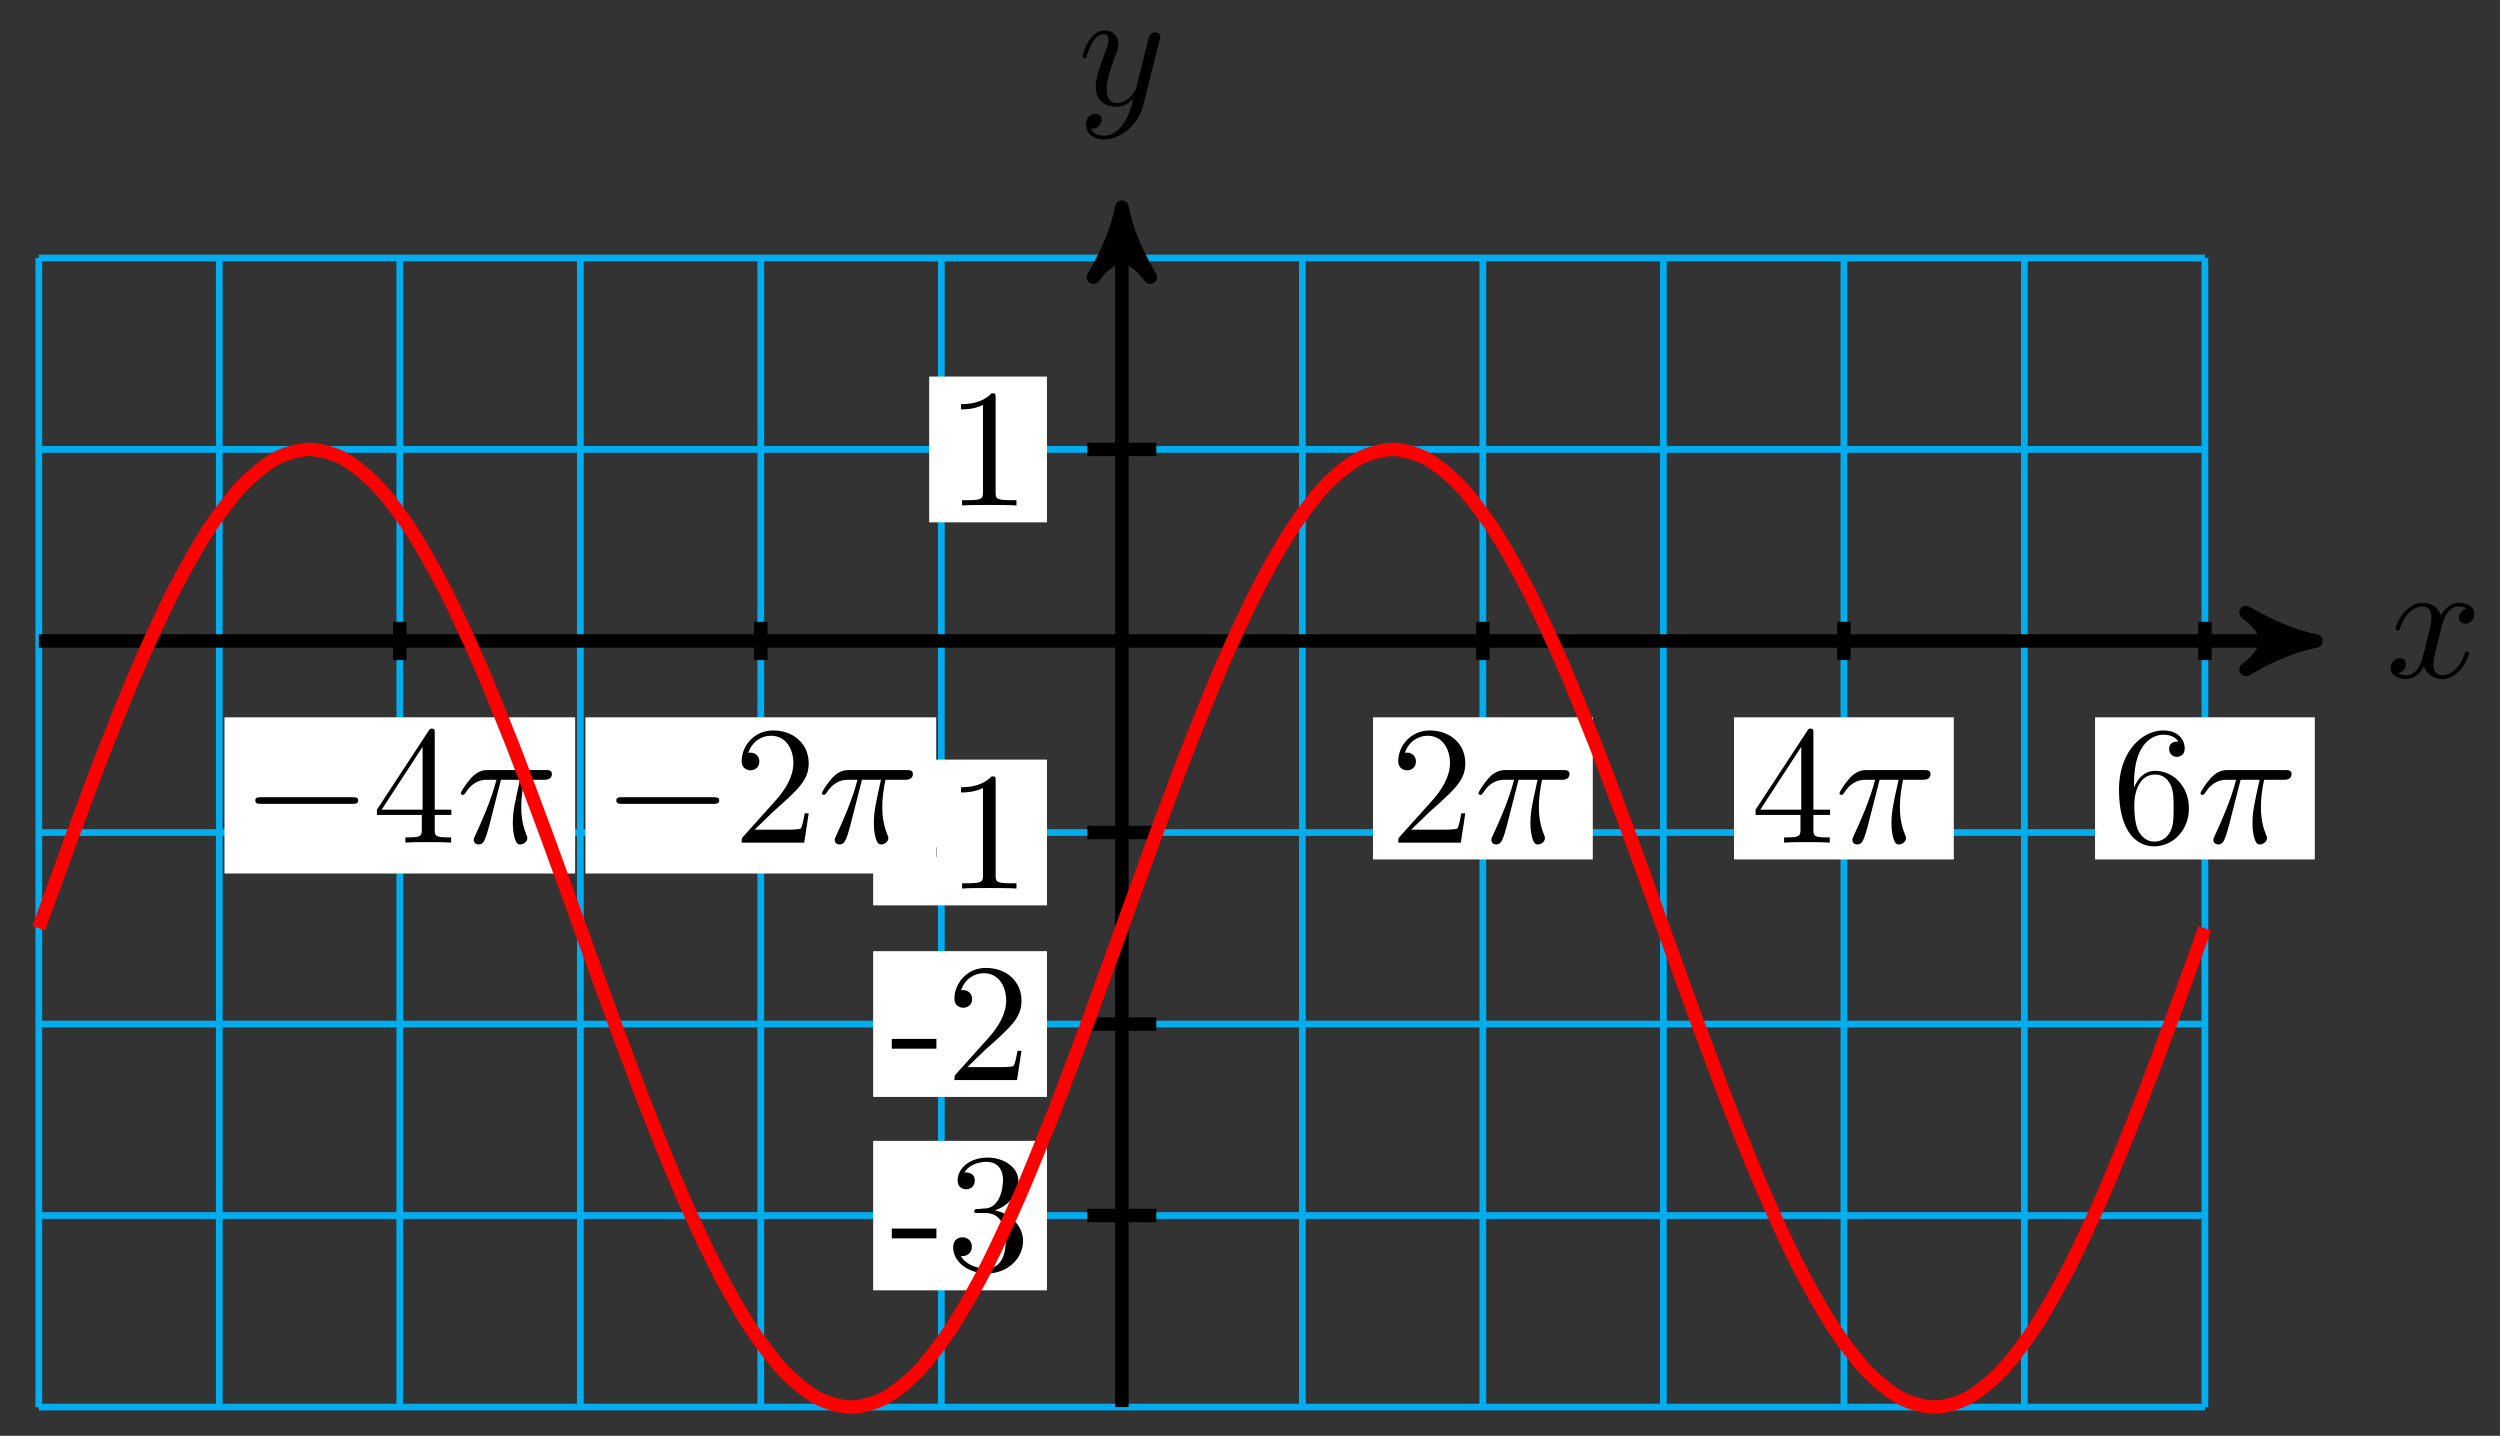 <?xml version="1.0" encoding="UTF-8"?>
<svg xmlns="http://www.w3.org/2000/svg" xmlns:xlink="http://www.w3.org/1999/xlink" width="148pt" height="85pt" viewBox="0 0 148 85" version="1.1">
<rect x="0" y="0" width="148" height="85" fill="#333333" stroke="none"/>
<defs>
<g>
<symbol overflow="visible" id="glyph0-0">
<path style="stroke:none;" d=""/>
</symbol>
<symbol overflow="visible" id="glyph0-1">
<path style="stroke:none;" d="M 3.328 -3.016 C 3.391 -3.266 3.625 -4.188 4.312 -4.188 C 4.359 -4.188 4.609 -4.188 4.812 -4.062 C 4.531 -4 4.344 -3.766 4.344 -3.516 C 4.344 -3.359 4.453 -3.172 4.719 -3.172 C 4.938 -3.172 5.25 -3.344 5.25 -3.75 C 5.25 -4.266 4.672 -4.406 4.328 -4.406 C 3.75 -4.406 3.406 -3.875 3.281 -3.656 C 3.031 -4.312 2.5 -4.406 2.203 -4.406 C 1.172 -4.406 0.594 -3.125 0.594 -2.875 C 0.594 -2.766 0.703 -2.766 0.719 -2.766 C 0.797 -2.766 0.828 -2.797 0.844 -2.875 C 1.188 -3.938 1.844 -4.188 2.188 -4.188 C 2.375 -4.188 2.719 -4.094 2.719 -3.516 C 2.719 -3.203 2.547 -2.547 2.188 -1.141 C 2.031 -0.531 1.672 -0.109 1.234 -0.109 C 1.172 -0.109 0.953 -0.109 0.734 -0.234 C 0.984 -0.297 1.203 -0.5 1.203 -0.781 C 1.203 -1.047 0.984 -1.125 0.844 -1.125 C 0.531 -1.125 0.297 -0.875 0.297 -0.547 C 0.297 -0.094 0.781 0.109 1.219 0.109 C 1.891 0.109 2.25 -0.594 2.266 -0.641 C 2.391 -0.281 2.75 0.109 3.344 0.109 C 4.375 0.109 4.938 -1.172 4.938 -1.422 C 4.938 -1.531 4.859 -1.531 4.828 -1.531 C 4.734 -1.531 4.719 -1.484 4.688 -1.422 C 4.359 -0.344 3.688 -0.109 3.375 -0.109 C 2.984 -0.109 2.828 -0.422 2.828 -0.766 C 2.828 -0.984 2.875 -1.203 2.984 -1.641 Z M 3.328 -3.016 "/>
</symbol>
<symbol overflow="visible" id="glyph0-2">
<path style="stroke:none;" d="M 4.844 -3.797 C 4.891 -3.938 4.891 -3.953 4.891 -4.031 C 4.891 -4.203 4.75 -4.297 4.594 -4.297 C 4.5 -4.297 4.344 -4.234 4.25 -4.094 C 4.234 -4.031 4.141 -3.734 4.109 -3.547 C 4.031 -3.297 3.969 -3.016 3.906 -2.75 L 3.453 -0.953 C 3.422 -0.812 2.984 -0.109 2.328 -0.109 C 1.828 -0.109 1.719 -0.547 1.719 -0.922 C 1.719 -1.375 1.891 -2 2.219 -2.875 C 2.375 -3.281 2.422 -3.391 2.422 -3.594 C 2.422 -4.031 2.109 -4.406 1.609 -4.406 C 0.656 -4.406 0.297 -2.953 0.297 -2.875 C 0.297 -2.766 0.391 -2.766 0.406 -2.766 C 0.516 -2.766 0.516 -2.797 0.562 -2.953 C 0.844 -3.891 1.234 -4.188 1.578 -4.188 C 1.656 -4.188 1.828 -4.188 1.828 -3.875 C 1.828 -3.625 1.719 -3.359 1.656 -3.172 C 1.25 -2.109 1.078 -1.547 1.078 -1.078 C 1.078 -0.188 1.703 0.109 2.297 0.109 C 2.688 0.109 3.016 -0.062 3.297 -0.344 C 3.172 0.172 3.047 0.672 2.656 1.203 C 2.391 1.531 2.016 1.828 1.562 1.828 C 1.422 1.828 0.969 1.797 0.797 1.406 C 0.953 1.406 1.094 1.406 1.219 1.281 C 1.328 1.203 1.422 1.062 1.422 0.875 C 1.422 0.562 1.156 0.531 1.062 0.531 C 0.828 0.531 0.5 0.688 0.5 1.172 C 0.5 1.672 0.938 2.047 1.562 2.047 C 2.578 2.047 3.609 1.141 3.891 0.016 Z M 4.844 -3.797 "/>
</symbol>
<symbol overflow="visible" id="glyph0-3">
<path style="stroke:none;" d="M 2.641 -3.719 L 3.766 -3.719 C 3.438 -2.25 3.344 -1.812 3.344 -1.141 C 3.344 -1 3.344 -0.734 3.422 -0.391 C 3.531 0.047 3.641 0.109 3.781 0.109 C 3.984 0.109 4.203 -0.062 4.203 -0.266 C 4.203 -0.328 4.203 -0.344 4.141 -0.484 C 3.844 -1.203 3.844 -1.859 3.844 -2.141 C 3.844 -2.656 3.922 -3.203 4.031 -3.719 L 5.156 -3.719 C 5.297 -3.719 5.656 -3.719 5.656 -4.062 C 5.656 -4.297 5.438 -4.297 5.25 -4.297 L 1.906 -4.297 C 1.688 -4.297 1.312 -4.297 0.875 -3.828 C 0.531 -3.438 0.266 -2.984 0.266 -2.938 C 0.266 -2.922 0.266 -2.828 0.391 -2.828 C 0.469 -2.828 0.484 -2.875 0.547 -2.953 C 1.031 -3.719 1.609 -3.719 1.812 -3.719 L 2.375 -3.719 C 2.062 -2.516 1.531 -1.312 1.109 -0.406 C 1.031 -0.25 1.031 -0.234 1.031 -0.156 C 1.031 0.031 1.188 0.109 1.312 0.109 C 1.609 0.109 1.688 -0.172 1.812 -0.531 C 1.953 -1 1.953 -1.016 2.078 -1.516 Z M 2.641 -3.719 "/>
</symbol>
<symbol overflow="visible" id="glyph1-0">
<path style="stroke:none;" d=""/>
</symbol>
<symbol overflow="visible" id="glyph1-1">
<path style="stroke:none;" d="M 2.75 -1.859 L 2.75 -2.438 L 0.109 -2.438 L 0.109 -1.859 Z M 2.75 -1.859 "/>
</symbol>
<symbol overflow="visible" id="glyph1-2">
<path style="stroke:none;" d="M 4.562 -1.703 C 4.562 -2.516 3.922 -3.297 2.891 -3.516 C 3.703 -3.781 4.281 -4.469 4.281 -5.266 C 4.281 -6.078 3.406 -6.641 2.453 -6.641 C 1.453 -6.641 0.688 -6.047 0.688 -5.281 C 0.688 -4.953 0.906 -4.766 1.203 -4.766 C 1.5 -4.766 1.703 -4.984 1.703 -5.281 C 1.703 -5.766 1.234 -5.766 1.094 -5.766 C 1.391 -6.266 2.047 -6.391 2.406 -6.391 C 2.828 -6.391 3.375 -6.172 3.375 -5.281 C 3.375 -5.156 3.344 -4.578 3.094 -4.141 C 2.797 -3.656 2.453 -3.625 2.203 -3.625 C 2.125 -3.609 1.891 -3.594 1.812 -3.594 C 1.734 -3.578 1.672 -3.562 1.672 -3.469 C 1.672 -3.359 1.734 -3.359 1.906 -3.359 L 2.344 -3.359 C 3.156 -3.359 3.531 -2.688 3.531 -1.703 C 3.531 -0.344 2.844 -0.062 2.406 -0.062 C 1.969 -0.062 1.219 -0.234 0.875 -0.812 C 1.219 -0.766 1.531 -0.984 1.531 -1.359 C 1.531 -1.719 1.266 -1.922 0.984 -1.922 C 0.734 -1.922 0.422 -1.781 0.422 -1.344 C 0.422 -0.438 1.344 0.219 2.438 0.219 C 3.656 0.219 4.562 -0.688 4.562 -1.703 Z M 4.562 -1.703 "/>
</symbol>
<symbol overflow="visible" id="glyph1-3">
<path style="stroke:none;" d="M 4.469 -1.734 L 4.234 -1.734 C 4.172 -1.438 4.109 -1 4 -0.844 C 3.938 -0.766 3.281 -0.766 3.062 -0.766 L 1.266 -0.766 L 2.328 -1.797 C 3.875 -3.172 4.469 -3.703 4.469 -4.703 C 4.469 -5.844 3.578 -6.641 2.359 -6.641 C 1.234 -6.641 0.5 -5.719 0.5 -4.828 C 0.5 -4.281 1 -4.281 1.031 -4.281 C 1.203 -4.281 1.547 -4.391 1.547 -4.812 C 1.547 -5.062 1.359 -5.328 1.016 -5.328 C 0.938 -5.328 0.922 -5.328 0.891 -5.312 C 1.109 -5.969 1.656 -6.328 2.234 -6.328 C 3.141 -6.328 3.562 -5.516 3.562 -4.703 C 3.562 -3.906 3.078 -3.125 2.516 -2.5 L 0.609 -0.375 C 0.5 -0.266 0.5 -0.234 0.5 0 L 4.203 0 Z M 4.469 -1.734 "/>
</symbol>
<symbol overflow="visible" id="glyph1-4">
<path style="stroke:none;" d="M 4.172 0 L 4.172 -0.312 L 3.859 -0.312 C 2.953 -0.312 2.938 -0.422 2.938 -0.781 L 2.938 -6.375 C 2.938 -6.625 2.938 -6.641 2.703 -6.641 C 2.078 -6 1.203 -6 0.891 -6 L 0.891 -5.688 C 1.094 -5.688 1.672 -5.688 2.188 -5.953 L 2.188 -0.781 C 2.188 -0.422 2.156 -0.312 1.266 -0.312 L 0.953 -0.312 L 0.953 0 C 1.297 -0.031 2.156 -0.031 2.562 -0.031 C 2.953 -0.031 3.828 -0.031 4.172 0 Z M 4.172 0 "/>
</symbol>
<symbol overflow="visible" id="glyph2-0">
<path style="stroke:none;" d=""/>
</symbol>
<symbol overflow="visible" id="glyph2-1">
<path style="stroke:none;" d="M 6.562 -2.297 C 6.734 -2.297 6.922 -2.297 6.922 -2.5 C 6.922 -2.688 6.734 -2.688 6.562 -2.688 L 1.172 -2.688 C 1 -2.688 0.828 -2.688 0.828 -2.5 C 0.828 -2.297 1 -2.297 1.172 -2.297 Z M 6.562 -2.297 "/>
</symbol>
<symbol overflow="visible" id="glyph3-0">
<path style="stroke:none;" d=""/>
</symbol>
<symbol overflow="visible" id="glyph3-1">
<path style="stroke:none;" d="M 2.938 -1.641 L 2.938 -0.781 C 2.938 -0.422 2.906 -0.312 2.172 -0.312 L 1.969 -0.312 L 1.969 0 C 2.375 -0.031 2.891 -0.031 3.312 -0.031 C 3.734 -0.031 4.25 -0.031 4.672 0 L 4.672 -0.312 L 4.453 -0.312 C 3.719 -0.312 3.703 -0.422 3.703 -0.781 L 3.703 -1.641 L 4.688 -1.641 L 4.688 -1.953 L 3.703 -1.953 L 3.703 -6.484 C 3.703 -6.688 3.703 -6.75 3.531 -6.75 C 3.453 -6.75 3.422 -6.75 3.344 -6.625 L 0.281 -1.953 L 0.281 -1.641 Z M 2.984 -1.953 L 0.562 -1.953 L 2.984 -5.672 Z M 2.984 -1.953 "/>
</symbol>
<symbol overflow="visible" id="glyph3-2">
<path style="stroke:none;" d="M 1.266 -0.766 L 2.328 -1.797 C 3.875 -3.172 4.469 -3.703 4.469 -4.703 C 4.469 -5.844 3.578 -6.641 2.359 -6.641 C 1.234 -6.641 0.5 -5.719 0.5 -4.828 C 0.5 -4.281 1 -4.281 1.031 -4.281 C 1.203 -4.281 1.547 -4.391 1.547 -4.812 C 1.547 -5.062 1.359 -5.328 1.016 -5.328 C 0.938 -5.328 0.922 -5.328 0.891 -5.312 C 1.109 -5.969 1.656 -6.328 2.234 -6.328 C 3.141 -6.328 3.562 -5.516 3.562 -4.703 C 3.562 -3.906 3.078 -3.125 2.516 -2.5 L 0.609 -0.375 C 0.5 -0.266 0.5 -0.234 0.5 0 L 4.203 0 L 4.469 -1.734 L 4.234 -1.734 C 4.172 -1.438 4.109 -1 4 -0.844 C 3.938 -0.766 3.281 -0.766 3.062 -0.766 Z M 1.266 -0.766 "/>
</symbol>
<symbol overflow="visible" id="glyph3-3">
<path style="stroke:none;" d="M 1.312 -3.266 L 1.312 -3.516 C 1.312 -6.031 2.547 -6.391 3.062 -6.391 C 3.297 -6.391 3.719 -6.328 3.938 -5.984 C 3.781 -5.984 3.391 -5.984 3.391 -5.547 C 3.391 -5.234 3.625 -5.078 3.844 -5.078 C 4 -5.078 4.312 -5.172 4.312 -5.562 C 4.312 -6.156 3.875 -6.641 3.047 -6.641 C 1.766 -6.641 0.422 -5.359 0.422 -3.156 C 0.422 -0.484 1.578 0.219 2.5 0.219 C 3.609 0.219 4.562 -0.719 4.562 -2.031 C 4.562 -3.297 3.672 -4.25 2.562 -4.25 C 1.891 -4.25 1.516 -3.75 1.312 -3.266 Z M 2.5 -0.062 C 1.875 -0.062 1.578 -0.656 1.516 -0.812 C 1.328 -1.281 1.328 -2.078 1.328 -2.25 C 1.328 -3.031 1.656 -4.031 2.547 -4.031 C 2.719 -4.031 3.172 -4.031 3.484 -3.406 C 3.656 -3.047 3.656 -2.531 3.656 -2.047 C 3.656 -1.562 3.656 -1.062 3.484 -0.703 C 3.188 -0.109 2.734 -0.062 2.5 -0.062 Z M 2.5 -0.062 "/>
</symbol>
</g>
</defs>
<g id="surface1">
<path style="fill:none;stroke-width:0.399;stroke-linecap:butt;stroke-linejoin:miter;stroke:rgb(0%,67.839%,93.729%);stroke-opacity:1;stroke-miterlimit:10;" d="M -64.115 -45.354 L 64.116 -45.354 M -64.115 -34.015 L 64.116 -34.015 M -64.115 -22.679 L 64.116 -22.679 M -64.115 -11.339 L 64.116 -11.339 M -64.115 0 L 64.116 0 M -64.115 11.34 L 64.116 11.34 M -64.115 22.672 L 64.116 22.672 M -64.115 -45.354 L -64.115 22.676 M -53.431 -45.354 L -53.431 22.676 M -42.744 -45.354 L -42.744 22.676 M -32.057 -45.354 L -32.057 22.676 M -21.374 -45.354 L -21.374 22.676 M -10.687 -45.354 L -10.687 22.676 M 0.001 -45.354 L 0.001 22.676 M 10.688 -45.354 L 10.688 22.676 M 21.371 -45.354 L 21.371 22.676 M 32.058 -45.354 L 32.058 22.676 M 42.745 -45.354 L 42.745 22.676 M 53.429 -45.354 L 53.429 22.676 M 64.116 -45.354 L 64.116 22.676 " transform="matrix(1,0,0,-1,66.413,37.945)"/>
<path style="fill:none;stroke-width:0.797;stroke-linecap:butt;stroke-linejoin:miter;stroke:rgb(0%,0%,0%);stroke-opacity:1;stroke-miterlimit:10;" d="M -64.115 0 L 69.655 0 " transform="matrix(1,0,0,-1,66.413,37.945)"/>
<path style="fill-rule:nonzero;fill:rgb(0%,0%,0%);fill-opacity:1;stroke-width:0.797;stroke-linecap:butt;stroke-linejoin:round;stroke:rgb(0%,0%,0%);stroke-opacity:1;stroke-miterlimit:10;" d="M 1.038 0 C -0.259 0.258 -1.552 0.778 -3.107 1.684 C -1.552 0.52 -1.552 -0.519 -3.107 -1.683 C -1.552 -0.777 -0.259 -0.258 1.038 0 Z M 1.038 0 " transform="matrix(1,0,0,-1,136.072,37.945)"/>
<g style="fill:rgb(0%,0%,0%);fill-opacity:1;">
  <use xlink:href="#glyph0-1" x="141.226" y="40.091"/>
</g>
<path style="fill:none;stroke-width:0.797;stroke-linecap:butt;stroke-linejoin:miter;stroke:rgb(0%,0%,0%);stroke-opacity:1;stroke-miterlimit:10;" d="M 0.001 -45.354 L 0.001 24.644 " transform="matrix(1,0,0,-1,66.413,37.945)"/>
<path style="fill-rule:nonzero;fill:rgb(0%,0%,0%);fill-opacity:1;stroke-width:0.797;stroke-linecap:butt;stroke-linejoin:round;stroke:rgb(0%,0%,0%);stroke-opacity:1;stroke-miterlimit:10;" d="M 1.035 -0.001 C -0.258 0.257 -1.555 0.777 -3.109 1.683 C -1.555 0.519 -1.555 -0.516 -3.109 -1.684 C -1.555 -0.778 -0.258 -0.258 1.035 -0.001 Z M 1.035 -0.001 " transform="matrix(0,-1,-1,0,66.413,13.301)"/>
<g style="fill:rgb(0%,0%,0%);fill-opacity:1;">
  <use xlink:href="#glyph0-2" x="63.792" y="6.21"/>
</g>
<path style="fill:none;stroke-width:0.797;stroke-linecap:butt;stroke-linejoin:miter;stroke:rgb(0%,0%,0%);stroke-opacity:1;stroke-miterlimit:10;" d="M 2.04 -34.015 L -2.042 -34.015 " transform="matrix(1,0,0,-1,66.413,37.945)"/>
<path style=" stroke:none;fill-rule:nonzero;fill:rgb(100%,100%,100%);fill-opacity:1;" d="M 51.691 76.387 L 61.98 76.387 L 61.98 67.539 L 51.691 67.539 Z M 51.691 76.387 "/>
<g style="fill:rgb(0%,0%,0%);fill-opacity:1;">
  <use xlink:href="#glyph1-1" x="52.686" y="75.17"/>
  <use xlink:href="#glyph1-2" x="56.004" y="75.17"/>
</g>
<path style="fill:none;stroke-width:0.797;stroke-linecap:butt;stroke-linejoin:miter;stroke:rgb(0%,0%,0%);stroke-opacity:1;stroke-miterlimit:10;" d="M 2.04 -22.679 L -2.042 -22.679 " transform="matrix(1,0,0,-1,66.413,37.945)"/>
<path style=" stroke:none;fill-rule:nonzero;fill:rgb(100%,100%,100%);fill-opacity:1;" d="M 51.691 64.938 L 61.98 64.938 L 61.98 56.309 L 51.691 56.309 Z M 51.691 64.938 "/>
<g style="fill:rgb(0%,0%,0%);fill-opacity:1;">
  <use xlink:href="#glyph1-1" x="52.686" y="63.941"/>
  <use xlink:href="#glyph1-3" x="56.004" y="63.941"/>
</g>
<path style="fill:none;stroke-width:0.797;stroke-linecap:butt;stroke-linejoin:miter;stroke:rgb(0%,0%,0%);stroke-opacity:1;stroke-miterlimit:10;" d="M 2.04 -11.339 L -2.042 -11.339 " transform="matrix(1,0,0,-1,66.413,37.945)"/>
<path style=" stroke:none;fill-rule:nonzero;fill:rgb(100%,100%,100%);fill-opacity:1;" d="M 51.691 53.598 L 61.98 53.598 L 61.98 44.969 L 51.691 44.969 Z M 51.691 53.598 "/>
<g style="fill:rgb(0%,0%,0%);fill-opacity:1;">
  <use xlink:href="#glyph1-1" x="52.686" y="52.602"/>
  <use xlink:href="#glyph1-4" x="56.004" y="52.602"/>
</g>
<path style="fill:none;stroke-width:0.797;stroke-linecap:butt;stroke-linejoin:miter;stroke:rgb(0%,0%,0%);stroke-opacity:1;stroke-miterlimit:10;" d="M 2.04 11.34 L -2.042 11.34 " transform="matrix(1,0,0,-1,66.413,37.945)"/>
<path style=" stroke:none;fill-rule:nonzero;fill:rgb(100%,100%,100%);fill-opacity:1;" d="M 55.008 30.922 L 61.98 30.922 L 61.98 22.293 L 55.008 22.293 Z M 55.008 30.922 "/>
<g style="fill:rgb(0%,0%,0%);fill-opacity:1;">
  <use xlink:href="#glyph1-4" x="56.003" y="29.924"/>
</g>
<path style="fill:none;stroke-width:0.797;stroke-linecap:butt;stroke-linejoin:miter;stroke:rgb(0%,0%,0%);stroke-opacity:1;stroke-miterlimit:10;" d="M -42.744 1.133 L -42.744 -1.133 " transform="matrix(1,0,0,-1,66.413,37.945)"/>
<path style=" stroke:none;fill-rule:nonzero;fill:rgb(100%,100%,100%);fill-opacity:1;" d="M 13.289 51.711 L 34.047 51.711 L 34.047 42.465 L 13.289 42.465 Z M 13.289 51.711 "/>
<g style="fill:rgb(0%,0%,0%);fill-opacity:1;">
  <use xlink:href="#glyph2-1" x="14.285" y="49.884"/>
</g>
<g style="fill:rgb(0%,0%,0%);fill-opacity:1;">
  <use xlink:href="#glyph3-1" x="22.033" y="49.884"/>
</g>
<g style="fill:rgb(0%,0%,0%);fill-opacity:1;">
  <use xlink:href="#glyph0-3" x="27.015" y="49.884"/>
</g>
<path style="fill:none;stroke-width:0.797;stroke-linecap:butt;stroke-linejoin:miter;stroke:rgb(0%,0%,0%);stroke-opacity:1;stroke-miterlimit:10;" d="M -21.374 1.133 L -21.374 -1.133 " transform="matrix(1,0,0,-1,66.413,37.945)"/>
<path style=" stroke:none;fill-rule:nonzero;fill:rgb(100%,100%,100%);fill-opacity:1;" d="M 34.66 51.711 L 55.422 51.711 L 55.422 42.465 L 34.66 42.465 Z M 34.66 51.711 "/>
<g style="fill:rgb(0%,0%,0%);fill-opacity:1;">
  <use xlink:href="#glyph2-1" x="35.657" y="49.884"/>
</g>
<g style="fill:rgb(0%,0%,0%);fill-opacity:1;">
  <use xlink:href="#glyph3-2" x="43.406" y="49.884"/>
</g>
<g style="fill:rgb(0%,0%,0%);fill-opacity:1;">
  <use xlink:href="#glyph0-3" x="48.388" y="49.884"/>
</g>
<path style="fill:none;stroke-width:0.797;stroke-linecap:butt;stroke-linejoin:miter;stroke:rgb(0%,0%,0%);stroke-opacity:1;stroke-miterlimit:10;" d="M 21.371 1.133 L 21.371 -1.133 " transform="matrix(1,0,0,-1,66.413,37.945)"/>
<path style=" stroke:none;fill-rule:nonzero;fill:rgb(100%,100%,100%);fill-opacity:1;" d="M 81.281 50.879 L 94.293 50.879 L 94.293 42.465 L 81.281 42.465 Z M 81.281 50.879 "/>
<g style="fill:rgb(0%,0%,0%);fill-opacity:1;">
  <use xlink:href="#glyph3-2" x="82.277" y="49.884"/>
</g>
<g style="fill:rgb(0%,0%,0%);fill-opacity:1;">
  <use xlink:href="#glyph0-3" x="87.258" y="49.884"/>
</g>
<path style="fill:none;stroke-width:0.797;stroke-linecap:butt;stroke-linejoin:miter;stroke:rgb(0%,0%,0%);stroke-opacity:1;stroke-miterlimit:10;" d="M 42.745 1.133 L 42.745 -1.133 " transform="matrix(1,0,0,-1,66.413,37.945)"/>
<path style=" stroke:none;fill-rule:nonzero;fill:rgb(100%,100%,100%);fill-opacity:1;" d="M 102.652 50.879 L 115.664 50.879 L 115.664 42.465 L 102.652 42.465 Z M 102.652 50.879 "/>
<g style="fill:rgb(0%,0%,0%);fill-opacity:1;">
  <use xlink:href="#glyph3-1" x="103.65" y="49.884"/>
</g>
<g style="fill:rgb(0%,0%,0%);fill-opacity:1;">
  <use xlink:href="#glyph0-3" x="108.631" y="49.884"/>
</g>
<path style="fill:none;stroke-width:0.797;stroke-linecap:butt;stroke-linejoin:miter;stroke:rgb(0%,0%,0%);stroke-opacity:1;stroke-miterlimit:10;" d="M 64.116 1.133 L 64.116 -1.133 " transform="matrix(1,0,0,-1,66.413,37.945)"/>
<path style=" stroke:none;fill-rule:nonzero;fill:rgb(100%,100%,100%);fill-opacity:1;" d="M 124.027 50.879 L 137.035 50.879 L 137.035 42.465 L 124.027 42.465 Z M 124.027 50.879 "/>
<g style="fill:rgb(0%,0%,0%);fill-opacity:1;">
  <use xlink:href="#glyph3-3" x="125.022" y="49.884"/>
</g>
<g style="fill:rgb(0%,0%,0%);fill-opacity:1;">
  <use xlink:href="#glyph0-3" x="130.003" y="49.884"/>
</g>
<path style="fill:none;stroke-width:0.797;stroke-linecap:butt;stroke-linejoin:miter;stroke:rgb(100%,0%,0%);stroke-opacity:1;stroke-miterlimit:10;" d="M -64.115 -17.007 C -64.115 -17.007 -62.669 -12.984 -62.111 -11.476 C -61.556 -9.972 -60.666 -7.578 -60.111 -6.16 C -59.552 -4.742 -58.662 -2.535 -58.107 -1.262 C -57.548 0.016 -56.658 1.949 -56.103 3.035 C -55.545 4.121 -54.654 5.707 -54.099 6.559 C -53.541 7.414 -52.65 8.59 -52.095 9.18 C -51.537 9.766 -50.646 10.492 -50.092 10.793 C -49.537 11.09 -48.642 11.34 -48.088 11.34 C -47.533 11.34 -46.639 11.094 -46.084 10.793 C -45.529 10.492 -44.635 9.766 -44.08 9.18 C -43.525 8.594 -42.631 7.414 -42.076 6.563 C -41.522 5.707 -40.631 4.121 -40.072 3.035 C -39.518 1.953 -38.627 0.016 -38.069 -1.258 C -37.514 -2.535 -36.623 -4.742 -36.065 -6.16 C -35.51 -7.578 -34.619 -9.972 -34.061 -11.476 C -33.506 -12.98 -32.616 -15.472 -32.057 -17.007 C -31.502 -18.542 -30.612 -21.031 -30.057 -22.535 C -29.498 -24.042 -28.608 -26.437 -28.053 -27.855 C -27.495 -29.273 -26.604 -31.476 -26.049 -32.753 C -25.491 -34.03 -24.6 -35.964 -24.046 -37.05 C -23.487 -38.136 -22.596 -39.722 -22.042 -40.573 C -21.483 -41.429 -20.592 -42.608 -20.038 -43.194 C -19.483 -43.78 -18.589 -44.507 -18.034 -44.808 C -17.479 -45.108 -16.585 -45.354 -16.03 -45.354 C -15.475 -45.354 -14.581 -45.108 -14.026 -44.808 C -13.472 -44.511 -12.577 -43.784 -12.022 -43.194 C -11.468 -42.608 -10.577 -41.429 -10.019 -40.577 C -9.464 -39.726 -8.573 -38.14 -8.015 -37.054 C -7.46 -35.968 -6.569 -34.034 -6.011 -32.757 C -5.456 -31.484 -4.566 -29.277 -4.007 -27.859 C -3.452 -26.441 -2.562 -24.046 -2.003 -22.542 C -1.449 -21.035 -0.558 -18.546 -0.003 -17.011 C 0.555 -15.476 1.446 -12.988 2.001 -11.484 C 2.559 -9.976 3.45 -7.582 4.004 -6.164 C 4.563 -4.746 5.454 -2.539 6.008 -1.265 C 6.567 0.012 7.457 1.945 8.012 3.031 C 8.571 4.117 9.461 5.703 10.016 6.559 C 10.571 7.41 11.465 8.59 12.02 9.176 C 12.574 9.766 13.469 10.492 14.024 10.793 C 14.578 11.09 15.473 11.336 16.028 11.34 C 16.582 11.34 17.477 11.094 18.031 10.793 C 18.586 10.496 19.477 9.77 20.035 9.18 C 20.59 8.594 21.48 7.414 22.039 6.563 C 22.594 5.711 23.484 4.125 24.043 3.039 C 24.598 1.953 25.488 0.02 26.047 -1.258 C 26.601 -2.531 27.492 -4.738 28.051 -6.156 C 28.605 -7.574 29.496 -9.968 30.054 -11.472 C 30.609 -12.976 31.5 -15.468 32.054 -17.003 C 32.613 -18.539 33.504 -21.027 34.058 -22.531 C 34.617 -24.034 35.507 -26.429 36.062 -27.847 C 36.621 -29.265 37.511 -31.476 38.066 -32.749 C 38.624 -34.026 39.515 -35.96 40.07 -37.046 C 40.628 -38.132 41.519 -39.718 42.074 -40.573 C 42.628 -41.425 43.523 -42.604 44.077 -43.194 C 44.632 -43.78 45.527 -44.507 46.081 -44.808 C 46.636 -45.108 47.53 -45.354 48.085 -45.354 C 48.64 -45.354 49.534 -45.108 50.089 -44.811 C 50.644 -44.511 51.534 -43.784 52.093 -43.198 C 52.647 -42.612 53.538 -41.433 54.097 -40.581 C 54.651 -39.729 55.542 -38.14 56.101 -37.058 C 56.655 -35.972 57.546 -34.038 58.104 -32.761 C 58.659 -31.487 59.55 -29.28 60.108 -27.863 C 60.663 -26.445 61.553 -24.05 62.108 -22.546 C 62.667 -21.038 64.112 -17.015 64.112 -17.015 " transform="matrix(1,0,0,-1,66.413,37.945)"/>
</g>
</svg>
